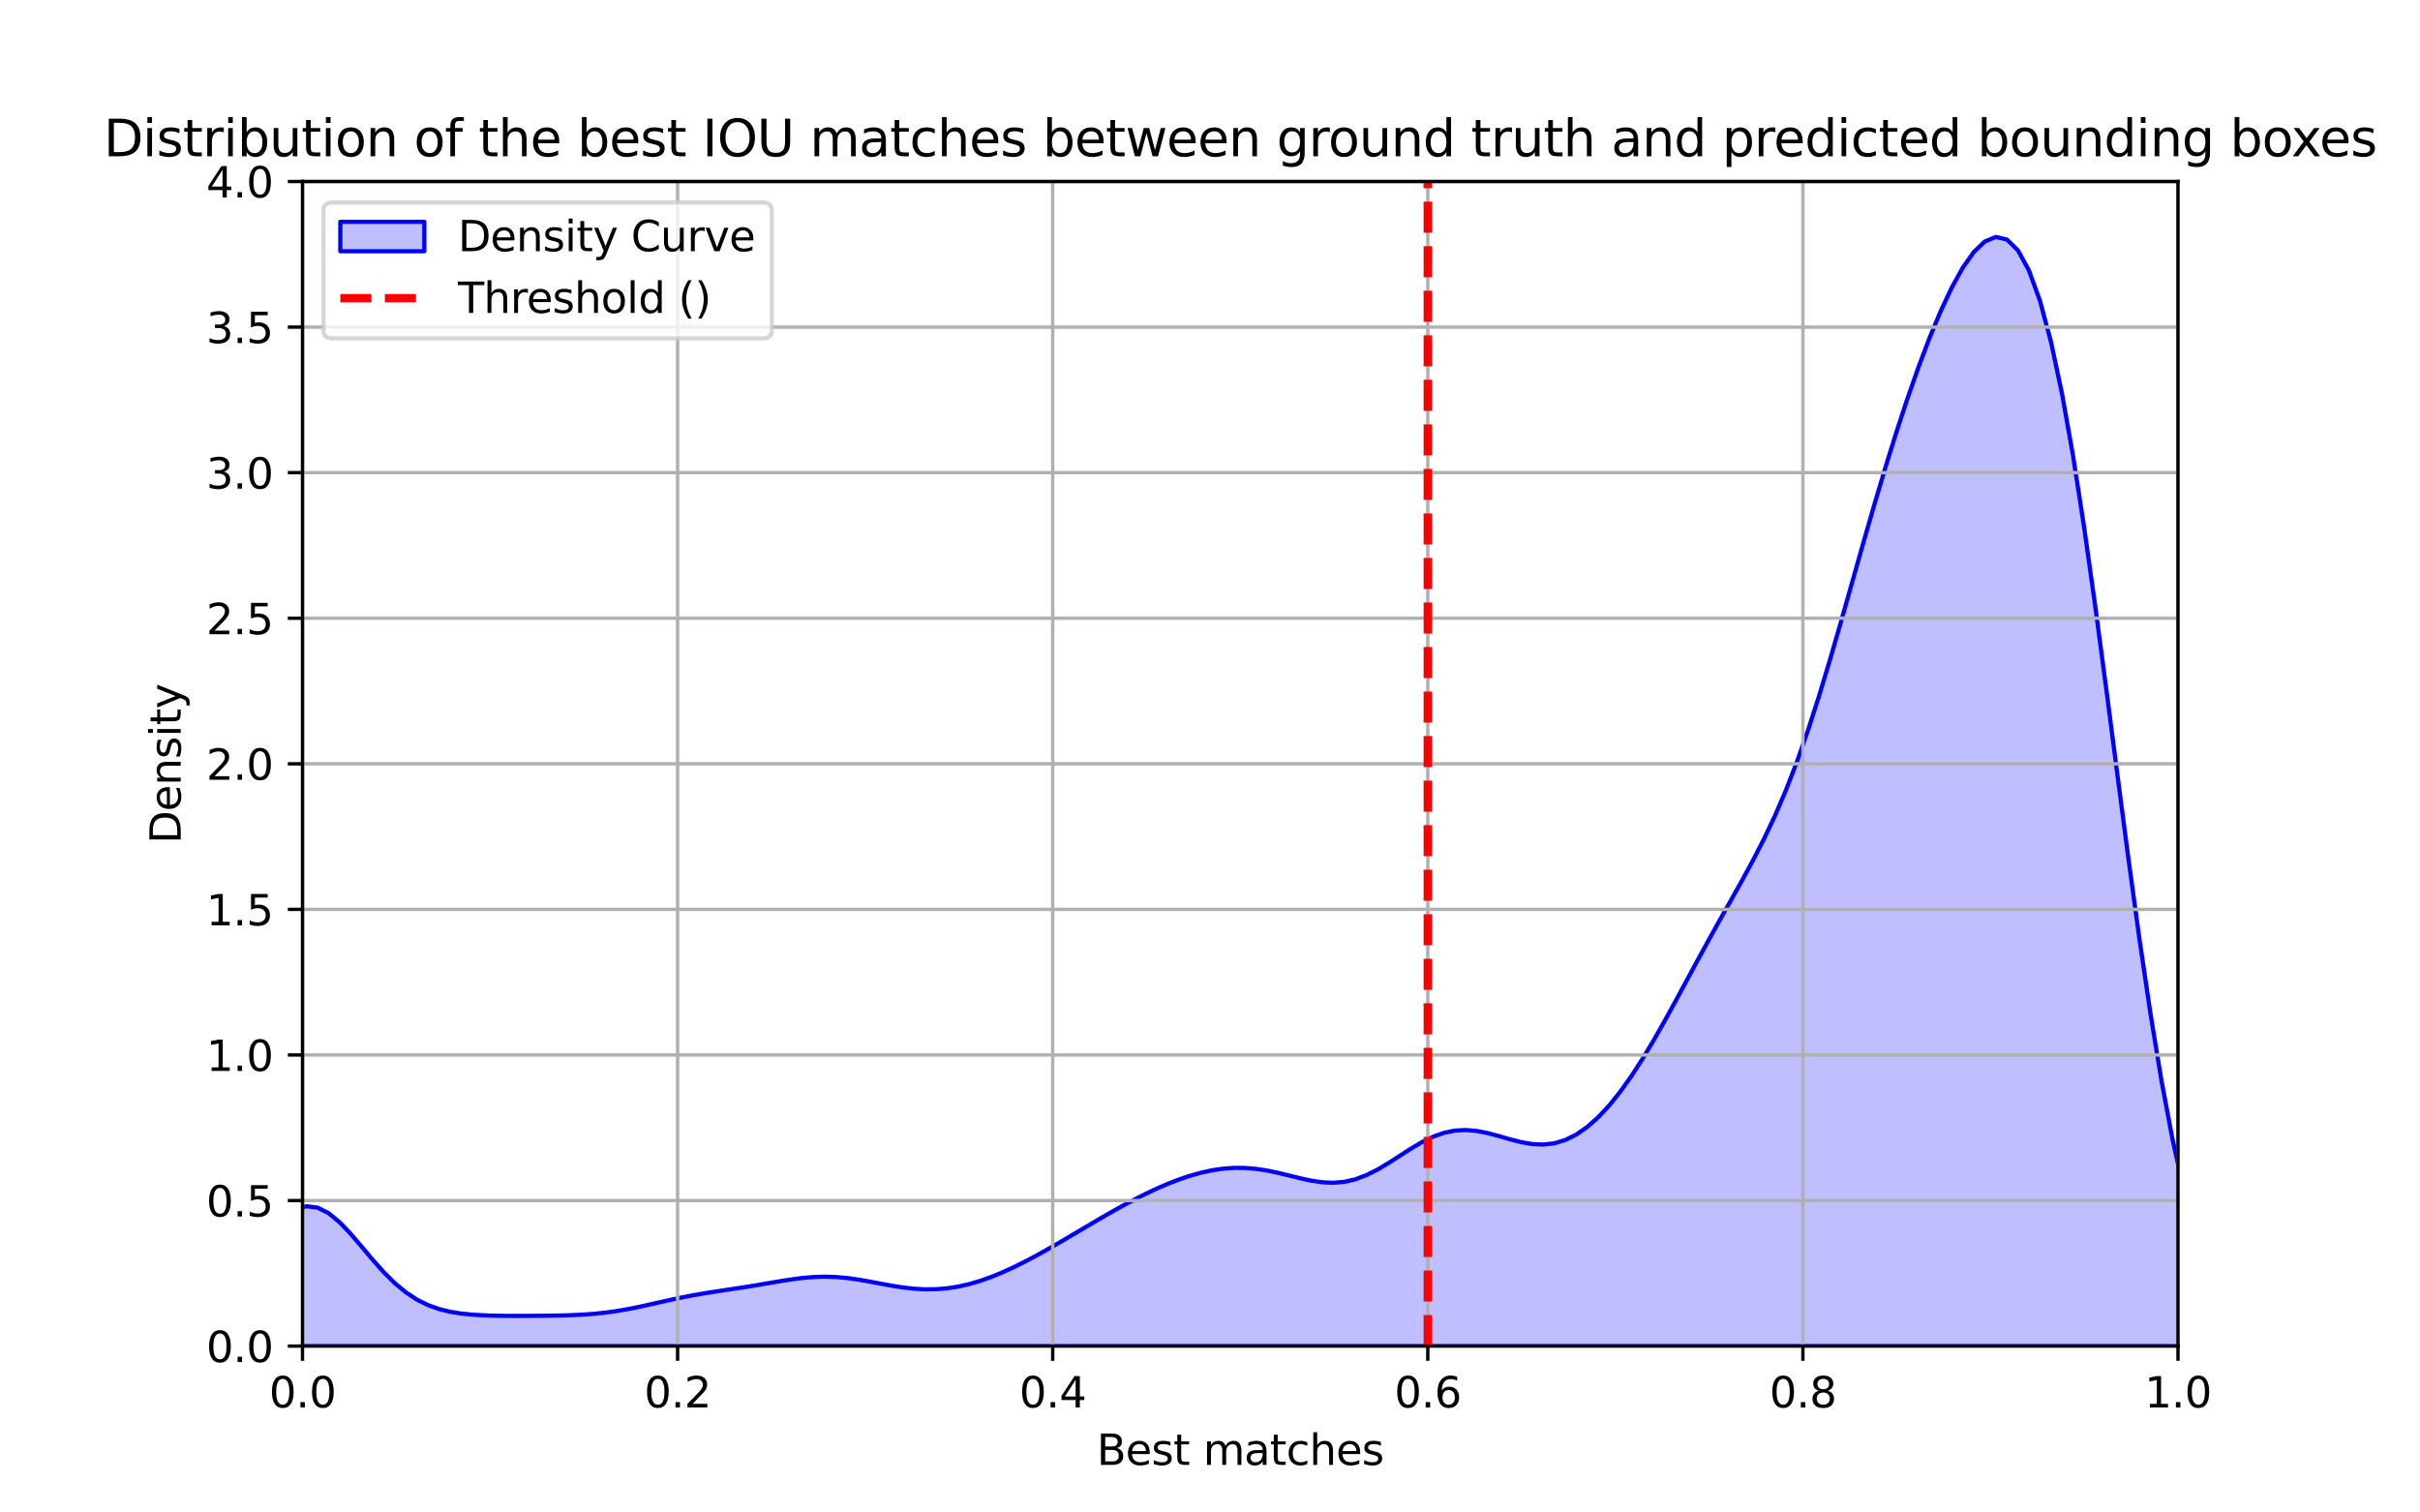 <?xml version="1.0" encoding="utf-8" standalone="no"?>
<!DOCTYPE svg PUBLIC "-//W3C//DTD SVG 1.1//EN"
  "http://www.w3.org/Graphics/SVG/1.1/DTD/svg11.dtd">
<svg xmlns:xlink="http://www.w3.org/1999/xlink" width="576pt" height="360pt" viewBox="0 0 576 360" xmlns="http://www.w3.org/2000/svg" version="1.1">
 <defs>
  <style type="text/css">*{stroke-linejoin: round; stroke-linecap: butt}</style>
 </defs>
 <g id="figure_1">
  <g id="patch_1">
   <path d="M 0 360 
L 576 360 
L 576 0 
L 0 0 
z
" style="fill: #ffffff"/>
  </g>
  <g id="axes_1">
   <g id="patch_2">
    <path d="M 72 320.4 
L 518.4 320.4 
L 518.4 43.2 
L 72 43.2 
z
" style="fill: #ffffff"/>
   </g>
   <g id="PolyCollection_1">
    <defs>
     <path id="m25c2973d11" d="M 30.925 -39.93 
L 30.925 -39.6 
L 33.553 -39.6 
L 36.18 -39.6 
L 38.808 -39.6 
L 41.436 -39.6 
L 44.064 -39.6 
L 46.692 -39.6 
L 49.32 -39.6 
L 51.948 -39.6 
L 54.576 -39.6 
L 57.204 -39.6 
L 59.832 -39.6 
L 62.46 -39.6 
L 65.087 -39.6 
L 67.715 -39.6 
L 70.343 -39.6 
L 72.971 -39.6 
L 75.599 -39.6 
L 78.227 -39.6 
L 80.855 -39.6 
L 83.483 -39.6 
L 86.111 -39.6 
L 88.739 -39.6 
L 91.367 -39.6 
L 93.994 -39.6 
L 96.622 -39.6 
L 99.25 -39.6 
L 101.878 -39.6 
L 104.506 -39.6 
L 107.134 -39.6 
L 109.762 -39.6 
L 112.39 -39.6 
L 115.018 -39.6 
L 117.646 -39.6 
L 120.274 -39.6 
L 122.901 -39.6 
L 125.529 -39.6 
L 128.157 -39.6 
L 130.785 -39.6 
L 133.413 -39.6 
L 136.041 -39.6 
L 138.669 -39.6 
L 141.297 -39.6 
L 143.925 -39.6 
L 146.553 -39.6 
L 149.18 -39.6 
L 151.808 -39.6 
L 154.436 -39.6 
L 157.064 -39.6 
L 159.692 -39.6 
L 162.32 -39.6 
L 164.948 -39.6 
L 167.576 -39.6 
L 170.204 -39.6 
L 172.832 -39.6 
L 175.46 -39.6 
L 178.087 -39.6 
L 180.715 -39.6 
L 183.343 -39.6 
L 185.971 -39.6 
L 188.599 -39.6 
L 191.227 -39.6 
L 193.855 -39.6 
L 196.483 -39.6 
L 199.111 -39.6 
L 201.739 -39.6 
L 204.367 -39.6 
L 206.994 -39.6 
L 209.622 -39.6 
L 212.25 -39.6 
L 214.878 -39.6 
L 217.506 -39.6 
L 220.134 -39.6 
L 222.762 -39.6 
L 225.39 -39.6 
L 228.018 -39.6 
L 230.646 -39.6 
L 233.273 -39.6 
L 235.901 -39.6 
L 238.529 -39.6 
L 241.157 -39.6 
L 243.785 -39.6 
L 246.413 -39.6 
L 249.041 -39.6 
L 251.669 -39.6 
L 254.297 -39.6 
L 256.925 -39.6 
L 259.553 -39.6 
L 262.18 -39.6 
L 264.808 -39.6 
L 267.436 -39.6 
L 270.064 -39.6 
L 272.692 -39.6 
L 275.32 -39.6 
L 277.948 -39.6 
L 280.576 -39.6 
L 283.204 -39.6 
L 285.832 -39.6 
L 288.46 -39.6 
L 291.087 -39.6 
L 293.715 -39.6 
L 296.343 -39.6 
L 298.971 -39.6 
L 301.599 -39.6 
L 304.227 -39.6 
L 306.855 -39.6 
L 309.483 -39.6 
L 312.111 -39.6 
L 314.739 -39.6 
L 317.366 -39.6 
L 319.994 -39.6 
L 322.622 -39.6 
L 325.25 -39.6 
L 327.878 -39.6 
L 330.506 -39.6 
L 333.134 -39.6 
L 335.762 -39.6 
L 338.39 -39.6 
L 341.018 -39.6 
L 343.646 -39.6 
L 346.273 -39.6 
L 348.901 -39.6 
L 351.529 -39.6 
L 354.157 -39.6 
L 356.785 -39.6 
L 359.413 -39.6 
L 362.041 -39.6 
L 364.669 -39.6 
L 367.297 -39.6 
L 369.925 -39.6 
L 372.553 -39.6 
L 375.18 -39.6 
L 377.808 -39.6 
L 380.436 -39.6 
L 383.064 -39.6 
L 385.692 -39.6 
L 388.32 -39.6 
L 390.948 -39.6 
L 393.576 -39.6 
L 396.204 -39.6 
L 398.832 -39.6 
L 401.46 -39.6 
L 404.087 -39.6 
L 406.715 -39.6 
L 409.343 -39.6 
L 411.971 -39.6 
L 414.599 -39.6 
L 417.227 -39.6 
L 419.855 -39.6 
L 422.483 -39.6 
L 425.111 -39.6 
L 427.739 -39.6 
L 430.366 -39.6 
L 432.994 -39.6 
L 435.622 -39.6 
L 438.25 -39.6 
L 440.878 -39.6 
L 443.506 -39.6 
L 446.134 -39.6 
L 448.762 -39.6 
L 451.39 -39.6 
L 454.018 -39.6 
L 456.646 -39.6 
L 459.273 -39.6 
L 461.901 -39.6 
L 464.529 -39.6 
L 467.157 -39.6 
L 469.785 -39.6 
L 472.413 -39.6 
L 475.041 -39.6 
L 477.669 -39.6 
L 480.297 -39.6 
L 482.925 -39.6 
L 485.553 -39.6 
L 488.18 -39.6 
L 490.808 -39.6 
L 493.436 -39.6 
L 496.064 -39.6 
L 498.692 -39.6 
L 501.32 -39.6 
L 503.948 -39.6 
L 506.576 -39.6 
L 509.204 -39.6 
L 511.832 -39.6 
L 514.459 -39.6 
L 517.087 -39.6 
L 519.715 -39.6 
L 522.343 -39.6 
L 524.971 -39.6 
L 527.599 -39.6 
L 530.227 -39.6 
L 532.855 -39.6 
L 535.483 -39.6 
L 538.111 -39.6 
L 540.739 -39.6 
L 543.366 -39.6 
L 545.994 -39.6 
L 548.622 -39.6 
L 551.25 -39.6 
L 553.878 -39.6 
L 553.878 -39.688 
L 553.878 -39.688 
L 551.25 -39.767 
L 548.622 -39.907 
L 545.994 -40.15 
L 543.366 -40.554 
L 540.739 -41.207 
L 538.111 -42.228 
L 535.483 -43.774 
L 532.855 -46.043 
L 530.227 -49.271 
L 527.599 -53.72 
L 524.971 -59.666 
L 522.343 -67.373 
L 519.715 -77.06 
L 517.087 -88.868 
L 514.459 -102.828 
L 511.832 -118.835 
L 509.204 -136.629 
L 506.576 -155.803 
L 503.948 -175.816 
L 501.32 -196.04 
L 498.692 -215.802 
L 496.064 -234.45 
L 493.436 -251.408 
L 490.808 -266.223 
L 488.18 -278.597 
L 485.553 -288.392 
L 482.925 -295.621 
L 480.297 -300.415 
L 477.669 -302.989 
L 475.041 -303.6 
L 472.413 -302.516 
L 469.785 -299.992 
L 467.157 -296.257 
L 464.529 -291.509 
L 461.901 -285.912 
L 459.273 -279.595 
L 456.646 -272.658 
L 454.018 -265.17 
L 451.39 -257.184 
L 448.762 -248.749 
L 446.134 -239.927 
L 443.506 -230.809 
L 440.878 -221.524 
L 438.25 -212.24 
L 435.622 -203.149 
L 432.994 -194.441 
L 430.366 -186.282 
L 427.739 -178.783 
L 425.111 -171.986 
L 422.483 -165.86 
L 419.855 -160.311 
L 417.227 -155.201 
L 414.599 -150.374 
L 411.971 -145.684 
L 409.343 -141.012 
L 406.715 -136.286 
L 404.087 -131.483 
L 401.46 -126.622 
L 398.832 -121.761 
L 396.204 -116.976 
L 393.576 -112.353 
L 390.948 -107.973 
L 388.32 -103.906 
L 385.692 -100.211 
L 383.064 -96.934 
L 380.436 -94.113 
L 377.808 -91.78 
L 375.18 -89.957 
L 372.553 -88.657 
L 369.925 -87.873 
L 367.297 -87.573 
L 364.669 -87.696 
L 362.041 -88.152 
L 359.413 -88.825 
L 356.785 -89.582 
L 354.157 -90.286 
L 351.529 -90.806 
L 348.901 -91.035 
L 346.273 -90.896 
L 343.646 -90.351 
L 341.018 -89.408 
L 338.39 -88.118 
L 335.762 -86.568 
L 333.134 -84.879 
L 330.506 -83.184 
L 327.878 -81.618 
L 325.25 -80.298 
L 322.622 -79.31 
L 319.994 -78.702 
L 317.366 -78.476 
L 314.739 -78.592 
L 312.111 -78.979 
L 309.483 -79.547 
L 306.855 -80.196 
L 304.227 -80.835 
L 301.599 -81.385 
L 298.971 -81.788 
L 296.343 -82.007 
L 293.715 -82.024 
L 291.087 -81.834 
L 288.46 -81.446 
L 285.832 -80.873 
L 283.204 -80.133 
L 280.576 -79.244 
L 277.948 -78.223 
L 275.32 -77.085 
L 272.692 -75.846 
L 270.064 -74.52 
L 267.436 -73.12 
L 264.808 -71.659 
L 262.18 -70.151 
L 259.553 -68.612 
L 256.925 -67.057 
L 254.297 -65.504 
L 251.669 -63.967 
L 249.041 -62.464 
L 246.413 -61.01 
L 243.785 -59.623 
L 241.157 -58.322 
L 238.529 -57.123 
L 235.901 -56.049 
L 233.273 -55.119 
L 230.646 -54.35 
L 228.018 -53.759 
L 225.39 -53.355 
L 222.762 -53.143 
L 220.134 -53.117 
L 217.506 -53.265 
L 214.878 -53.562 
L 212.25 -53.974 
L 209.622 -54.455 
L 206.994 -54.954 
L 204.367 -55.417 
L 201.739 -55.791 
L 199.111 -56.035 
L 196.483 -56.126 
L 193.855 -56.057 
L 191.227 -55.841 
L 188.599 -55.51 
L 185.971 -55.101 
L 183.343 -54.655 
L 180.715 -54.205 
L 178.087 -53.772 
L 175.46 -53.362 
L 172.832 -52.968 
L 170.204 -52.573 
L 167.576 -52.155 
L 164.948 -51.697 
L 162.32 -51.189 
L 159.692 -50.635 
L 157.064 -50.048 
L 154.436 -49.453 
L 151.808 -48.879 
L 149.18 -48.357 
L 146.553 -47.909 
L 143.925 -47.549 
L 141.297 -47.279 
L 138.669 -47.09 
L 136.041 -46.966 
L 133.413 -46.89 
L 130.785 -46.844 
L 128.157 -46.816 
L 125.529 -46.799 
L 122.901 -46.793 
L 120.274 -46.804 
L 117.646 -46.843 
L 115.018 -46.928 
L 112.39 -47.085 
L 109.762 -47.35 
L 107.134 -47.773 
L 104.506 -48.417 
L 101.878 -49.354 
L 99.25 -50.656 
L 96.622 -52.383 
L 93.994 -54.56 
L 91.367 -57.165 
L 88.739 -60.107 
L 86.111 -63.228 
L 83.483 -66.302 
L 80.855 -69.062 
L 78.227 -71.231 
L 75.599 -72.563 
L 72.971 -72.885 
L 70.343 -72.125 
L 67.715 -70.33 
L 65.087 -67.652 
L 62.46 -64.329 
L 59.832 -60.645 
L 57.204 -56.883 
L 54.576 -53.296 
L 51.948 -50.069 
L 49.32 -47.319 
L 46.692 -45.089 
L 44.064 -43.364 
L 41.436 -42.089 
L 38.808 -41.187 
L 36.18 -40.575 
L 33.553 -40.178 
L 30.925 -39.93 
z
" style="stroke: #0000ff"/>
    </defs>
    <g clip-path="url(#pf0f15dccf5)">
     <use xlink:href="#m25c2973d11" x="0" y="360" style="fill: #0000ff; fill-opacity: 0.25; stroke: #0000ff"/>
    </g>
   </g>
   <g id="matplotlib.axis_1">
    <g id="xtick_1">
     <g id="line2d_1">
      <path d="M 72 320.4 
L 72 43.2 
" clip-path="url(#pf0f15dccf5)" style="fill: none; stroke: #b0b0b0; stroke-width: 0.8; stroke-linecap: square"/>
     </g>
     <g id="line2d_2">
      <defs>
       <path id="m46afe58404" d="M 0 0 
L 0 3.5 
" style="stroke: #000000; stroke-width: 0.8"/>
      </defs>
      <g>
       <use xlink:href="#m46afe58404" x="72" y="320.4" style="stroke: #000000; stroke-width: 0.8"/>
      </g>
     </g>
     <g id="text_1">
      <!-- 0.0 -->
      <g transform="translate(64.048 334.998) scale(0.1 -0.1)">
       <defs>
        <path id="DejaVuSans-30" d="M 2034 4250 
Q 1547 4250 1301 3770 
Q 1056 3291 1056 2328 
Q 1056 1369 1301 889 
Q 1547 409 2034 409 
Q 2525 409 2770 889 
Q 3016 1369 3016 2328 
Q 3016 3291 2770 3770 
Q 2525 4250 2034 4250 
z
M 2034 4750 
Q 2819 4750 3233 4129 
Q 3647 3509 3647 2328 
Q 3647 1150 3233 529 
Q 2819 -91 2034 -91 
Q 1250 -91 836 529 
Q 422 1150 422 2328 
Q 422 3509 836 4129 
Q 1250 4750 2034 4750 
z
" transform="scale(0.016)"/>
        <path id="DejaVuSans-2e" d="M 684 794 
L 1344 794 
L 1344 0 
L 684 0 
L 684 794 
z
" transform="scale(0.016)"/>
       </defs>
       <use xlink:href="#DejaVuSans-30"/>
       <use xlink:href="#DejaVuSans-2e" x="63.623"/>
       <use xlink:href="#DejaVuSans-30" x="95.41"/>
      </g>
     </g>
    </g>
    <g id="xtick_2">
     <g id="line2d_3">
      <path d="M 161.28 320.4 
L 161.28 43.2 
" clip-path="url(#pf0f15dccf5)" style="fill: none; stroke: #b0b0b0; stroke-width: 0.8; stroke-linecap: square"/>
     </g>
     <g id="line2d_4">
      <g>
       <use xlink:href="#m46afe58404" x="161.28" y="320.4" style="stroke: #000000; stroke-width: 0.8"/>
      </g>
     </g>
     <g id="text_2">
      <!-- 0.2 -->
      <g transform="translate(153.328 334.998) scale(0.1 -0.1)">
       <defs>
        <path id="DejaVuSans-32" d="M 1228 531 
L 3431 531 
L 3431 0 
L 469 0 
L 469 531 
Q 828 903 1448 1529 
Q 2069 2156 2228 2338 
Q 2531 2678 2651 2914 
Q 2772 3150 2772 3378 
Q 2772 3750 2511 3984 
Q 2250 4219 1831 4219 
Q 1534 4219 1204 4116 
Q 875 4013 500 3803 
L 500 4441 
Q 881 4594 1212 4672 
Q 1544 4750 1819 4750 
Q 2544 4750 2975 4387 
Q 3406 4025 3406 3419 
Q 3406 3131 3298 2873 
Q 3191 2616 2906 2266 
Q 2828 2175 2409 1742 
Q 1991 1309 1228 531 
z
" transform="scale(0.016)"/>
       </defs>
       <use xlink:href="#DejaVuSans-30"/>
       <use xlink:href="#DejaVuSans-2e" x="63.623"/>
       <use xlink:href="#DejaVuSans-32" x="95.41"/>
      </g>
     </g>
    </g>
    <g id="xtick_3">
     <g id="line2d_5">
      <path d="M 250.56 320.4 
L 250.56 43.2 
" clip-path="url(#pf0f15dccf5)" style="fill: none; stroke: #b0b0b0; stroke-width: 0.8; stroke-linecap: square"/>
     </g>
     <g id="line2d_6">
      <g>
       <use xlink:href="#m46afe58404" x="250.56" y="320.4" style="stroke: #000000; stroke-width: 0.8"/>
      </g>
     </g>
     <g id="text_3">
      <!-- 0.4 -->
      <g transform="translate(242.608 334.998) scale(0.1 -0.1)">
       <defs>
        <path id="DejaVuSans-34" d="M 2419 4116 
L 825 1625 
L 2419 1625 
L 2419 4116 
z
M 2253 4666 
L 3047 4666 
L 3047 1625 
L 3713 1625 
L 3713 1100 
L 3047 1100 
L 3047 0 
L 2419 0 
L 2419 1100 
L 313 1100 
L 313 1709 
L 2253 4666 
z
" transform="scale(0.016)"/>
       </defs>
       <use xlink:href="#DejaVuSans-30"/>
       <use xlink:href="#DejaVuSans-2e" x="63.623"/>
       <use xlink:href="#DejaVuSans-34" x="95.41"/>
      </g>
     </g>
    </g>
    <g id="xtick_4">
     <g id="line2d_7">
      <path d="M 339.84 320.4 
L 339.84 43.2 
" clip-path="url(#pf0f15dccf5)" style="fill: none; stroke: #b0b0b0; stroke-width: 0.8; stroke-linecap: square"/>
     </g>
     <g id="line2d_8">
      <g>
       <use xlink:href="#m46afe58404" x="339.84" y="320.4" style="stroke: #000000; stroke-width: 0.8"/>
      </g>
     </g>
     <g id="text_4">
      <!-- 0.6 -->
      <g transform="translate(331.888 334.998) scale(0.1 -0.1)">
       <defs>
        <path id="DejaVuSans-36" d="M 2113 2584 
Q 1688 2584 1439 2293 
Q 1191 2003 1191 1497 
Q 1191 994 1439 701 
Q 1688 409 2113 409 
Q 2538 409 2786 701 
Q 3034 994 3034 1497 
Q 3034 2003 2786 2293 
Q 2538 2584 2113 2584 
z
M 3366 4563 
L 3366 3988 
Q 3128 4100 2886 4159 
Q 2644 4219 2406 4219 
Q 1781 4219 1451 3797 
Q 1122 3375 1075 2522 
Q 1259 2794 1537 2939 
Q 1816 3084 2150 3084 
Q 2853 3084 3261 2657 
Q 3669 2231 3669 1497 
Q 3669 778 3244 343 
Q 2819 -91 2113 -91 
Q 1303 -91 875 529 
Q 447 1150 447 2328 
Q 447 3434 972 4092 
Q 1497 4750 2381 4750 
Q 2619 4750 2861 4703 
Q 3103 4656 3366 4563 
z
" transform="scale(0.016)"/>
       </defs>
       <use xlink:href="#DejaVuSans-30"/>
       <use xlink:href="#DejaVuSans-2e" x="63.623"/>
       <use xlink:href="#DejaVuSans-36" x="95.41"/>
      </g>
     </g>
    </g>
    <g id="xtick_5">
     <g id="line2d_9">
      <path d="M 429.12 320.4 
L 429.12 43.2 
" clip-path="url(#pf0f15dccf5)" style="fill: none; stroke: #b0b0b0; stroke-width: 0.8; stroke-linecap: square"/>
     </g>
     <g id="line2d_10">
      <g>
       <use xlink:href="#m46afe58404" x="429.12" y="320.4" style="stroke: #000000; stroke-width: 0.8"/>
      </g>
     </g>
     <g id="text_5">
      <!-- 0.8 -->
      <g transform="translate(421.168 334.998) scale(0.1 -0.1)">
       <defs>
        <path id="DejaVuSans-38" d="M 2034 2216 
Q 1584 2216 1326 1975 
Q 1069 1734 1069 1313 
Q 1069 891 1326 650 
Q 1584 409 2034 409 
Q 2484 409 2743 651 
Q 3003 894 3003 1313 
Q 3003 1734 2745 1975 
Q 2488 2216 2034 2216 
z
M 1403 2484 
Q 997 2584 770 2862 
Q 544 3141 544 3541 
Q 544 4100 942 4425 
Q 1341 4750 2034 4750 
Q 2731 4750 3128 4425 
Q 3525 4100 3525 3541 
Q 3525 3141 3298 2862 
Q 3072 2584 2669 2484 
Q 3125 2378 3379 2068 
Q 3634 1759 3634 1313 
Q 3634 634 3220 271 
Q 2806 -91 2034 -91 
Q 1263 -91 848 271 
Q 434 634 434 1313 
Q 434 1759 690 2068 
Q 947 2378 1403 2484 
z
M 1172 3481 
Q 1172 3119 1398 2916 
Q 1625 2713 2034 2713 
Q 2441 2713 2670 2916 
Q 2900 3119 2900 3481 
Q 2900 3844 2670 4047 
Q 2441 4250 2034 4250 
Q 1625 4250 1398 4047 
Q 1172 3844 1172 3481 
z
" transform="scale(0.016)"/>
       </defs>
       <use xlink:href="#DejaVuSans-30"/>
       <use xlink:href="#DejaVuSans-2e" x="63.623"/>
       <use xlink:href="#DejaVuSans-38" x="95.41"/>
      </g>
     </g>
    </g>
    <g id="xtick_6">
     <g id="line2d_11">
      <path d="M 518.4 320.4 
L 518.4 43.2 
" clip-path="url(#pf0f15dccf5)" style="fill: none; stroke: #b0b0b0; stroke-width: 0.8; stroke-linecap: square"/>
     </g>
     <g id="line2d_12">
      <g>
       <use xlink:href="#m46afe58404" x="518.4" y="320.4" style="stroke: #000000; stroke-width: 0.8"/>
      </g>
     </g>
     <g id="text_6">
      <!-- 1.0 -->
      <g transform="translate(510.448 334.998) scale(0.1 -0.1)">
       <defs>
        <path id="DejaVuSans-31" d="M 794 531 
L 1825 531 
L 1825 4091 
L 703 3866 
L 703 4441 
L 1819 4666 
L 2450 4666 
L 2450 531 
L 3481 531 
L 3481 0 
L 794 0 
L 794 531 
z
" transform="scale(0.016)"/>
       </defs>
       <use xlink:href="#DejaVuSans-31"/>
       <use xlink:href="#DejaVuSans-2e" x="63.623"/>
       <use xlink:href="#DejaVuSans-30" x="95.41"/>
      </g>
     </g>
    </g>
    <g id="text_7">
     <!-- Best matches -->
     <g transform="translate(261.045 348.677) scale(0.1 -0.1)">
      <defs>
       <path id="DejaVuSans-42" d="M 1259 2228 
L 1259 519 
L 2272 519 
Q 2781 519 3026 730 
Q 3272 941 3272 1375 
Q 3272 1813 3026 2020 
Q 2781 2228 2272 2228 
L 1259 2228 
z
M 1259 4147 
L 1259 2741 
L 2194 2741 
Q 2656 2741 2882 2914 
Q 3109 3088 3109 3444 
Q 3109 3797 2882 3972 
Q 2656 4147 2194 4147 
L 1259 4147 
z
M 628 4666 
L 2241 4666 
Q 2963 4666 3353 4366 
Q 3744 4066 3744 3513 
Q 3744 3084 3544 2831 
Q 3344 2578 2956 2516 
Q 3422 2416 3680 2098 
Q 3938 1781 3938 1306 
Q 3938 681 3513 340 
Q 3088 0 2303 0 
L 628 0 
L 628 4666 
z
" transform="scale(0.016)"/>
       <path id="DejaVuSans-65" d="M 3597 1894 
L 3597 1613 
L 953 1613 
Q 991 1019 1311 708 
Q 1631 397 2203 397 
Q 2534 397 2845 478 
Q 3156 559 3463 722 
L 3463 178 
Q 3153 47 2828 -22 
Q 2503 -91 2169 -91 
Q 1331 -91 842 396 
Q 353 884 353 1716 
Q 353 2575 817 3079 
Q 1281 3584 2069 3584 
Q 2775 3584 3186 3129 
Q 3597 2675 3597 1894 
z
M 3022 2063 
Q 3016 2534 2758 2815 
Q 2500 3097 2075 3097 
Q 1594 3097 1305 2825 
Q 1016 2553 972 2059 
L 3022 2063 
z
" transform="scale(0.016)"/>
       <path id="DejaVuSans-73" d="M 2834 3397 
L 2834 2853 
Q 2591 2978 2328 3040 
Q 2066 3103 1784 3103 
Q 1356 3103 1142 2972 
Q 928 2841 928 2578 
Q 928 2378 1081 2264 
Q 1234 2150 1697 2047 
L 1894 2003 
Q 2506 1872 2764 1633 
Q 3022 1394 3022 966 
Q 3022 478 2636 193 
Q 2250 -91 1575 -91 
Q 1294 -91 989 -36 
Q 684 19 347 128 
L 347 722 
Q 666 556 975 473 
Q 1284 391 1588 391 
Q 1994 391 2212 530 
Q 2431 669 2431 922 
Q 2431 1156 2273 1281 
Q 2116 1406 1581 1522 
L 1381 1569 
Q 847 1681 609 1914 
Q 372 2147 372 2553 
Q 372 3047 722 3315 
Q 1072 3584 1716 3584 
Q 2034 3584 2315 3537 
Q 2597 3491 2834 3397 
z
" transform="scale(0.016)"/>
       <path id="DejaVuSans-74" d="M 1172 4494 
L 1172 3500 
L 2356 3500 
L 2356 3053 
L 1172 3053 
L 1172 1153 
Q 1172 725 1289 603 
Q 1406 481 1766 481 
L 2356 481 
L 2356 0 
L 1766 0 
Q 1100 0 847 248 
Q 594 497 594 1153 
L 594 3053 
L 172 3053 
L 172 3500 
L 594 3500 
L 594 4494 
L 1172 4494 
z
" transform="scale(0.016)"/>
       <path id="DejaVuSans-20" transform="scale(0.016)"/>
       <path id="DejaVuSans-6d" d="M 3328 2828 
Q 3544 3216 3844 3400 
Q 4144 3584 4550 3584 
Q 5097 3584 5394 3201 
Q 5691 2819 5691 2113 
L 5691 0 
L 5113 0 
L 5113 2094 
Q 5113 2597 4934 2840 
Q 4756 3084 4391 3084 
Q 3944 3084 3684 2787 
Q 3425 2491 3425 1978 
L 3425 0 
L 2847 0 
L 2847 2094 
Q 2847 2600 2669 2842 
Q 2491 3084 2119 3084 
Q 1678 3084 1418 2786 
Q 1159 2488 1159 1978 
L 1159 0 
L 581 0 
L 581 3500 
L 1159 3500 
L 1159 2956 
Q 1356 3278 1631 3431 
Q 1906 3584 2284 3584 
Q 2666 3584 2933 3390 
Q 3200 3197 3328 2828 
z
" transform="scale(0.016)"/>
       <path id="DejaVuSans-61" d="M 2194 1759 
Q 1497 1759 1228 1600 
Q 959 1441 959 1056 
Q 959 750 1161 570 
Q 1363 391 1709 391 
Q 2188 391 2477 730 
Q 2766 1069 2766 1631 
L 2766 1759 
L 2194 1759 
z
M 3341 1997 
L 3341 0 
L 2766 0 
L 2766 531 
Q 2569 213 2275 61 
Q 1981 -91 1556 -91 
Q 1019 -91 701 211 
Q 384 513 384 1019 
Q 384 1609 779 1909 
Q 1175 2209 1959 2209 
L 2766 2209 
L 2766 2266 
Q 2766 2663 2505 2880 
Q 2244 3097 1772 3097 
Q 1472 3097 1187 3025 
Q 903 2953 641 2809 
L 641 3341 
Q 956 3463 1253 3523 
Q 1550 3584 1831 3584 
Q 2591 3584 2966 3190 
Q 3341 2797 3341 1997 
z
" transform="scale(0.016)"/>
       <path id="DejaVuSans-63" d="M 3122 3366 
L 3122 2828 
Q 2878 2963 2633 3030 
Q 2388 3097 2138 3097 
Q 1578 3097 1268 2742 
Q 959 2388 959 1747 
Q 959 1106 1268 751 
Q 1578 397 2138 397 
Q 2388 397 2633 464 
Q 2878 531 3122 666 
L 3122 134 
Q 2881 22 2623 -34 
Q 2366 -91 2075 -91 
Q 1284 -91 818 406 
Q 353 903 353 1747 
Q 353 2603 823 3093 
Q 1294 3584 2113 3584 
Q 2378 3584 2631 3529 
Q 2884 3475 3122 3366 
z
" transform="scale(0.016)"/>
       <path id="DejaVuSans-68" d="M 3513 2113 
L 3513 0 
L 2938 0 
L 2938 2094 
Q 2938 2591 2744 2837 
Q 2550 3084 2163 3084 
Q 1697 3084 1428 2787 
Q 1159 2491 1159 1978 
L 1159 0 
L 581 0 
L 581 4863 
L 1159 4863 
L 1159 2956 
Q 1366 3272 1645 3428 
Q 1925 3584 2291 3584 
Q 2894 3584 3203 3211 
Q 3513 2838 3513 2113 
z
" transform="scale(0.016)"/>
      </defs>
      <use xlink:href="#DejaVuSans-42"/>
      <use xlink:href="#DejaVuSans-65" x="68.604"/>
      <use xlink:href="#DejaVuSans-73" x="130.127"/>
      <use xlink:href="#DejaVuSans-74" x="182.227"/>
      <use xlink:href="#DejaVuSans-20" x="221.436"/>
      <use xlink:href="#DejaVuSans-6d" x="253.223"/>
      <use xlink:href="#DejaVuSans-61" x="350.635"/>
      <use xlink:href="#DejaVuSans-74" x="411.914"/>
      <use xlink:href="#DejaVuSans-63" x="451.123"/>
      <use xlink:href="#DejaVuSans-68" x="506.104"/>
      <use xlink:href="#DejaVuSans-65" x="569.482"/>
      <use xlink:href="#DejaVuSans-73" x="631.006"/>
     </g>
    </g>
   </g>
   <g id="matplotlib.axis_2">
    <g id="ytick_1">
     <g id="line2d_13">
      <path d="M 72 320.4 
L 518.4 320.4 
" clip-path="url(#pf0f15dccf5)" style="fill: none; stroke: #b0b0b0; stroke-width: 0.8; stroke-linecap: square"/>
     </g>
     <g id="line2d_14">
      <defs>
       <path id="md2f0648c24" d="M 0 0 
L -3.5 0 
" style="stroke: #000000; stroke-width: 0.8"/>
      </defs>
      <g>
       <use xlink:href="#md2f0648c24" x="72" y="320.4" style="stroke: #000000; stroke-width: 0.8"/>
      </g>
     </g>
     <g id="text_8">
      <!-- 0.0 -->
      <g transform="translate(49.097 324.199) scale(0.1 -0.1)">
       <use xlink:href="#DejaVuSans-30"/>
       <use xlink:href="#DejaVuSans-2e" x="63.623"/>
       <use xlink:href="#DejaVuSans-30" x="95.41"/>
      </g>
     </g>
    </g>
    <g id="ytick_2">
     <g id="line2d_15">
      <path d="M 72 285.751 
L 518.4 285.751 
" clip-path="url(#pf0f15dccf5)" style="fill: none; stroke: #b0b0b0; stroke-width: 0.8; stroke-linecap: square"/>
     </g>
     <g id="line2d_16">
      <g>
       <use xlink:href="#md2f0648c24" x="72" y="285.751" style="stroke: #000000; stroke-width: 0.8"/>
      </g>
     </g>
     <g id="text_9">
      <!-- 0.5 -->
      <g transform="translate(49.097 289.55) scale(0.1 -0.1)">
       <defs>
        <path id="DejaVuSans-35" d="M 691 4666 
L 3169 4666 
L 3169 4134 
L 1269 4134 
L 1269 2991 
Q 1406 3038 1543 3061 
Q 1681 3084 1819 3084 
Q 2600 3084 3056 2656 
Q 3513 2228 3513 1497 
Q 3513 744 3044 326 
Q 2575 -91 1722 -91 
Q 1428 -91 1123 -41 
Q 819 9 494 109 
L 494 744 
Q 775 591 1075 516 
Q 1375 441 1709 441 
Q 2250 441 2565 725 
Q 2881 1009 2881 1497 
Q 2881 1984 2565 2268 
Q 2250 2553 1709 2553 
Q 1456 2553 1204 2497 
Q 953 2441 691 2322 
L 691 4666 
z
" transform="scale(0.016)"/>
       </defs>
       <use xlink:href="#DejaVuSans-30"/>
       <use xlink:href="#DejaVuSans-2e" x="63.623"/>
       <use xlink:href="#DejaVuSans-35" x="95.41"/>
      </g>
     </g>
    </g>
    <g id="ytick_3">
     <g id="line2d_17">
      <path d="M 72 251.101 
L 518.4 251.101 
" clip-path="url(#pf0f15dccf5)" style="fill: none; stroke: #b0b0b0; stroke-width: 0.8; stroke-linecap: square"/>
     </g>
     <g id="line2d_18">
      <g>
       <use xlink:href="#md2f0648c24" x="72" y="251.101" style="stroke: #000000; stroke-width: 0.8"/>
      </g>
     </g>
     <g id="text_10">
      <!-- 1.0 -->
      <g transform="translate(49.097 254.9) scale(0.1 -0.1)">
       <use xlink:href="#DejaVuSans-31"/>
       <use xlink:href="#DejaVuSans-2e" x="63.623"/>
       <use xlink:href="#DejaVuSans-30" x="95.41"/>
      </g>
     </g>
    </g>
    <g id="ytick_4">
     <g id="line2d_19">
      <path d="M 72 216.452 
L 518.4 216.452 
" clip-path="url(#pf0f15dccf5)" style="fill: none; stroke: #b0b0b0; stroke-width: 0.8; stroke-linecap: square"/>
     </g>
     <g id="line2d_20">
      <g>
       <use xlink:href="#md2f0648c24" x="72" y="216.452" style="stroke: #000000; stroke-width: 0.8"/>
      </g>
     </g>
     <g id="text_11">
      <!-- 1.5 -->
      <g transform="translate(49.097 220.251) scale(0.1 -0.1)">
       <use xlink:href="#DejaVuSans-31"/>
       <use xlink:href="#DejaVuSans-2e" x="63.623"/>
       <use xlink:href="#DejaVuSans-35" x="95.41"/>
      </g>
     </g>
    </g>
    <g id="ytick_5">
     <g id="line2d_21">
      <path d="M 72 181.802 
L 518.4 181.802 
" clip-path="url(#pf0f15dccf5)" style="fill: none; stroke: #b0b0b0; stroke-width: 0.8; stroke-linecap: square"/>
     </g>
     <g id="line2d_22">
      <g>
       <use xlink:href="#md2f0648c24" x="72" y="181.802" style="stroke: #000000; stroke-width: 0.8"/>
      </g>
     </g>
     <g id="text_12">
      <!-- 2.0 -->
      <g transform="translate(49.097 185.601) scale(0.1 -0.1)">
       <use xlink:href="#DejaVuSans-32"/>
       <use xlink:href="#DejaVuSans-2e" x="63.623"/>
       <use xlink:href="#DejaVuSans-30" x="95.41"/>
      </g>
     </g>
    </g>
    <g id="ytick_6">
     <g id="line2d_23">
      <path d="M 72 147.153 
L 518.4 147.153 
" clip-path="url(#pf0f15dccf5)" style="fill: none; stroke: #b0b0b0; stroke-width: 0.8; stroke-linecap: square"/>
     </g>
     <g id="line2d_24">
      <g>
       <use xlink:href="#md2f0648c24" x="72" y="147.153" style="stroke: #000000; stroke-width: 0.8"/>
      </g>
     </g>
     <g id="text_13">
      <!-- 2.5 -->
      <g transform="translate(49.097 150.952) scale(0.1 -0.1)">
       <use xlink:href="#DejaVuSans-32"/>
       <use xlink:href="#DejaVuSans-2e" x="63.623"/>
       <use xlink:href="#DejaVuSans-35" x="95.41"/>
      </g>
     </g>
    </g>
    <g id="ytick_7">
     <g id="line2d_25">
      <path d="M 72 112.503 
L 518.4 112.503 
" clip-path="url(#pf0f15dccf5)" style="fill: none; stroke: #b0b0b0; stroke-width: 0.8; stroke-linecap: square"/>
     </g>
     <g id="line2d_26">
      <g>
       <use xlink:href="#md2f0648c24" x="72" y="112.503" style="stroke: #000000; stroke-width: 0.8"/>
      </g>
     </g>
     <g id="text_14">
      <!-- 3.0 -->
      <g transform="translate(49.097 116.302) scale(0.1 -0.1)">
       <defs>
        <path id="DejaVuSans-33" d="M 2597 2516 
Q 3050 2419 3304 2112 
Q 3559 1806 3559 1356 
Q 3559 666 3084 287 
Q 2609 -91 1734 -91 
Q 1441 -91 1130 -33 
Q 819 25 488 141 
L 488 750 
Q 750 597 1062 519 
Q 1375 441 1716 441 
Q 2309 441 2620 675 
Q 2931 909 2931 1356 
Q 2931 1769 2642 2001 
Q 2353 2234 1838 2234 
L 1294 2234 
L 1294 2753 
L 1863 2753 
Q 2328 2753 2575 2939 
Q 2822 3125 2822 3475 
Q 2822 3834 2567 4026 
Q 2313 4219 1838 4219 
Q 1578 4219 1281 4162 
Q 984 4106 628 3988 
L 628 4550 
Q 988 4650 1302 4700 
Q 1616 4750 1894 4750 
Q 2613 4750 3031 4423 
Q 3450 4097 3450 3541 
Q 3450 3153 3228 2886 
Q 3006 2619 2597 2516 
z
" transform="scale(0.016)"/>
       </defs>
       <use xlink:href="#DejaVuSans-33"/>
       <use xlink:href="#DejaVuSans-2e" x="63.623"/>
       <use xlink:href="#DejaVuSans-30" x="95.41"/>
      </g>
     </g>
    </g>
    <g id="ytick_8">
     <g id="line2d_27">
      <path d="M 72 77.854 
L 518.4 77.854 
" clip-path="url(#pf0f15dccf5)" style="fill: none; stroke: #b0b0b0; stroke-width: 0.8; stroke-linecap: square"/>
     </g>
     <g id="line2d_28">
      <g>
       <use xlink:href="#md2f0648c24" x="72" y="77.854" style="stroke: #000000; stroke-width: 0.8"/>
      </g>
     </g>
     <g id="text_15">
      <!-- 3.5 -->
      <g transform="translate(49.097 81.653) scale(0.1 -0.1)">
       <use xlink:href="#DejaVuSans-33"/>
       <use xlink:href="#DejaVuSans-2e" x="63.623"/>
       <use xlink:href="#DejaVuSans-35" x="95.41"/>
      </g>
     </g>
    </g>
    <g id="ytick_9">
     <g id="line2d_29">
      <path d="M 72 43.204 
L 518.4 43.204 
" clip-path="url(#pf0f15dccf5)" style="fill: none; stroke: #b0b0b0; stroke-width: 0.8; stroke-linecap: square"/>
     </g>
     <g id="line2d_30">
      <g>
       <use xlink:href="#md2f0648c24" x="72" y="43.204" style="stroke: #000000; stroke-width: 0.8"/>
      </g>
     </g>
     <g id="text_16">
      <!-- 4.0 -->
      <g transform="translate(49.097 47.004) scale(0.1 -0.1)">
       <use xlink:href="#DejaVuSans-34"/>
       <use xlink:href="#DejaVuSans-2e" x="63.623"/>
       <use xlink:href="#DejaVuSans-30" x="95.41"/>
      </g>
     </g>
    </g>
    <g id="text_17">
     <!-- Density -->
     <g transform="translate(43.017 200.809) rotate(-90) scale(0.1 -0.1)">
      <defs>
       <path id="DejaVuSans-44" d="M 1259 4147 
L 1259 519 
L 2022 519 
Q 2988 519 3436 956 
Q 3884 1394 3884 2338 
Q 3884 3275 3436 3711 
Q 2988 4147 2022 4147 
L 1259 4147 
z
M 628 4666 
L 1925 4666 
Q 3281 4666 3915 4102 
Q 4550 3538 4550 2338 
Q 4550 1131 3912 565 
Q 3275 0 1925 0 
L 628 0 
L 628 4666 
z
" transform="scale(0.016)"/>
       <path id="DejaVuSans-6e" d="M 3513 2113 
L 3513 0 
L 2938 0 
L 2938 2094 
Q 2938 2591 2744 2837 
Q 2550 3084 2163 3084 
Q 1697 3084 1428 2787 
Q 1159 2491 1159 1978 
L 1159 0 
L 581 0 
L 581 3500 
L 1159 3500 
L 1159 2956 
Q 1366 3272 1645 3428 
Q 1925 3584 2291 3584 
Q 2894 3584 3203 3211 
Q 3513 2838 3513 2113 
z
" transform="scale(0.016)"/>
       <path id="DejaVuSans-69" d="M 603 3500 
L 1178 3500 
L 1178 0 
L 603 0 
L 603 3500 
z
M 603 4863 
L 1178 4863 
L 1178 4134 
L 603 4134 
L 603 4863 
z
" transform="scale(0.016)"/>
       <path id="DejaVuSans-79" d="M 2059 -325 
Q 1816 -950 1584 -1140 
Q 1353 -1331 966 -1331 
L 506 -1331 
L 506 -850 
L 844 -850 
Q 1081 -850 1212 -737 
Q 1344 -625 1503 -206 
L 1606 56 
L 191 3500 
L 800 3500 
L 1894 763 
L 2988 3500 
L 3597 3500 
L 2059 -325 
z
" transform="scale(0.016)"/>
      </defs>
      <use xlink:href="#DejaVuSans-44"/>
      <use xlink:href="#DejaVuSans-65" x="77.002"/>
      <use xlink:href="#DejaVuSans-6e" x="138.525"/>
      <use xlink:href="#DejaVuSans-73" x="201.904"/>
      <use xlink:href="#DejaVuSans-69" x="254.004"/>
      <use xlink:href="#DejaVuSans-74" x="281.787"/>
      <use xlink:href="#DejaVuSans-79" x="320.996"/>
     </g>
    </g>
   </g>
   <g id="line2d_31">
    <path d="M 339.84 320.4 
L 339.84 43.2 
" clip-path="url(#pf0f15dccf5)" style="fill: none; stroke-dasharray: 7.4,3.2; stroke-dashoffset: 0; stroke: #ff0000; stroke-width: 2"/>
   </g>
   <g id="patch_3">
    <path d="M 72 320.4 
L 72 43.2 
" style="fill: none; stroke: #000000; stroke-width: 0.8; stroke-linejoin: miter; stroke-linecap: square"/>
   </g>
   <g id="patch_4">
    <path d="M 518.4 320.4 
L 518.4 43.2 
" style="fill: none; stroke: #000000; stroke-width: 0.8; stroke-linejoin: miter; stroke-linecap: square"/>
   </g>
   <g id="patch_5">
    <path d="M 72 320.4 
L 518.4 320.4 
" style="fill: none; stroke: #000000; stroke-width: 0.8; stroke-linejoin: miter; stroke-linecap: square"/>
   </g>
   <g id="patch_6">
    <path d="M 72 43.2 
L 518.4 43.2 
" style="fill: none; stroke: #000000; stroke-width: 0.8; stroke-linejoin: miter; stroke-linecap: square"/>
   </g>
   <g id="text_18">
    <!-- Distribution of the best IOU matches between ground truth and predicted bounding boxes -->
    <g transform="translate(24.685 37.2) scale(0.12 -0.12)">
     <defs>
      <path id="DejaVuSans-72" d="M 2631 2963 
Q 2534 3019 2420 3045 
Q 2306 3072 2169 3072 
Q 1681 3072 1420 2755 
Q 1159 2438 1159 1844 
L 1159 0 
L 581 0 
L 581 3500 
L 1159 3500 
L 1159 2956 
Q 1341 3275 1631 3429 
Q 1922 3584 2338 3584 
Q 2397 3584 2469 3576 
Q 2541 3569 2628 3553 
L 2631 2963 
z
" transform="scale(0.016)"/>
      <path id="DejaVuSans-62" d="M 3116 1747 
Q 3116 2381 2855 2742 
Q 2594 3103 2138 3103 
Q 1681 3103 1420 2742 
Q 1159 2381 1159 1747 
Q 1159 1113 1420 752 
Q 1681 391 2138 391 
Q 2594 391 2855 752 
Q 3116 1113 3116 1747 
z
M 1159 2969 
Q 1341 3281 1617 3432 
Q 1894 3584 2278 3584 
Q 2916 3584 3314 3078 
Q 3713 2572 3713 1747 
Q 3713 922 3314 415 
Q 2916 -91 2278 -91 
Q 1894 -91 1617 61 
Q 1341 213 1159 525 
L 1159 0 
L 581 0 
L 581 4863 
L 1159 4863 
L 1159 2969 
z
" transform="scale(0.016)"/>
      <path id="DejaVuSans-75" d="M 544 1381 
L 544 3500 
L 1119 3500 
L 1119 1403 
Q 1119 906 1312 657 
Q 1506 409 1894 409 
Q 2359 409 2629 706 
Q 2900 1003 2900 1516 
L 2900 3500 
L 3475 3500 
L 3475 0 
L 2900 0 
L 2900 538 
Q 2691 219 2414 64 
Q 2138 -91 1772 -91 
Q 1169 -91 856 284 
Q 544 659 544 1381 
z
M 1991 3584 
L 1991 3584 
z
" transform="scale(0.016)"/>
      <path id="DejaVuSans-6f" d="M 1959 3097 
Q 1497 3097 1228 2736 
Q 959 2375 959 1747 
Q 959 1119 1226 758 
Q 1494 397 1959 397 
Q 2419 397 2687 759 
Q 2956 1122 2956 1747 
Q 2956 2369 2687 2733 
Q 2419 3097 1959 3097 
z
M 1959 3584 
Q 2709 3584 3137 3096 
Q 3566 2609 3566 1747 
Q 3566 888 3137 398 
Q 2709 -91 1959 -91 
Q 1206 -91 779 398 
Q 353 888 353 1747 
Q 353 2609 779 3096 
Q 1206 3584 1959 3584 
z
" transform="scale(0.016)"/>
      <path id="DejaVuSans-66" d="M 2375 4863 
L 2375 4384 
L 1825 4384 
Q 1516 4384 1395 4259 
Q 1275 4134 1275 3809 
L 1275 3500 
L 2222 3500 
L 2222 3053 
L 1275 3053 
L 1275 0 
L 697 0 
L 697 3053 
L 147 3053 
L 147 3500 
L 697 3500 
L 697 3744 
Q 697 4328 969 4595 
Q 1241 4863 1831 4863 
L 2375 4863 
z
" transform="scale(0.016)"/>
      <path id="DejaVuSans-49" d="M 628 4666 
L 1259 4666 
L 1259 0 
L 628 0 
L 628 4666 
z
" transform="scale(0.016)"/>
      <path id="DejaVuSans-4f" d="M 2522 4238 
Q 1834 4238 1429 3725 
Q 1025 3213 1025 2328 
Q 1025 1447 1429 934 
Q 1834 422 2522 422 
Q 3209 422 3611 934 
Q 4013 1447 4013 2328 
Q 4013 3213 3611 3725 
Q 3209 4238 2522 4238 
z
M 2522 4750 
Q 3503 4750 4090 4092 
Q 4678 3434 4678 2328 
Q 4678 1225 4090 567 
Q 3503 -91 2522 -91 
Q 1538 -91 948 565 
Q 359 1222 359 2328 
Q 359 3434 948 4092 
Q 1538 4750 2522 4750 
z
" transform="scale(0.016)"/>
      <path id="DejaVuSans-55" d="M 556 4666 
L 1191 4666 
L 1191 1831 
Q 1191 1081 1462 751 
Q 1734 422 2344 422 
Q 2950 422 3222 751 
Q 3494 1081 3494 1831 
L 3494 4666 
L 4128 4666 
L 4128 1753 
Q 4128 841 3676 375 
Q 3225 -91 2344 -91 
Q 1459 -91 1007 375 
Q 556 841 556 1753 
L 556 4666 
z
" transform="scale(0.016)"/>
      <path id="DejaVuSans-77" d="M 269 3500 
L 844 3500 
L 1563 769 
L 2278 3500 
L 2956 3500 
L 3675 769 
L 4391 3500 
L 4966 3500 
L 4050 0 
L 3372 0 
L 2619 2869 
L 1863 0 
L 1184 0 
L 269 3500 
z
" transform="scale(0.016)"/>
      <path id="DejaVuSans-67" d="M 2906 1791 
Q 2906 2416 2648 2759 
Q 2391 3103 1925 3103 
Q 1463 3103 1205 2759 
Q 947 2416 947 1791 
Q 947 1169 1205 825 
Q 1463 481 1925 481 
Q 2391 481 2648 825 
Q 2906 1169 2906 1791 
z
M 3481 434 
Q 3481 -459 3084 -895 
Q 2688 -1331 1869 -1331 
Q 1566 -1331 1297 -1286 
Q 1028 -1241 775 -1147 
L 775 -588 
Q 1028 -725 1275 -790 
Q 1522 -856 1778 -856 
Q 2344 -856 2625 -561 
Q 2906 -266 2906 331 
L 2906 616 
Q 2728 306 2450 153 
Q 2172 0 1784 0 
Q 1141 0 747 490 
Q 353 981 353 1791 
Q 353 2603 747 3093 
Q 1141 3584 1784 3584 
Q 2172 3584 2450 3431 
Q 2728 3278 2906 2969 
L 2906 3500 
L 3481 3500 
L 3481 434 
z
" transform="scale(0.016)"/>
      <path id="DejaVuSans-64" d="M 2906 2969 
L 2906 4863 
L 3481 4863 
L 3481 0 
L 2906 0 
L 2906 525 
Q 2725 213 2448 61 
Q 2172 -91 1784 -91 
Q 1150 -91 751 415 
Q 353 922 353 1747 
Q 353 2572 751 3078 
Q 1150 3584 1784 3584 
Q 2172 3584 2448 3432 
Q 2725 3281 2906 2969 
z
M 947 1747 
Q 947 1113 1208 752 
Q 1469 391 1925 391 
Q 2381 391 2643 752 
Q 2906 1113 2906 1747 
Q 2906 2381 2643 2742 
Q 2381 3103 1925 3103 
Q 1469 3103 1208 2742 
Q 947 2381 947 1747 
z
" transform="scale(0.016)"/>
      <path id="DejaVuSans-70" d="M 1159 525 
L 1159 -1331 
L 581 -1331 
L 581 3500 
L 1159 3500 
L 1159 2969 
Q 1341 3281 1617 3432 
Q 1894 3584 2278 3584 
Q 2916 3584 3314 3078 
Q 3713 2572 3713 1747 
Q 3713 922 3314 415 
Q 2916 -91 2278 -91 
Q 1894 -91 1617 61 
Q 1341 213 1159 525 
z
M 3116 1747 
Q 3116 2381 2855 2742 
Q 2594 3103 2138 3103 
Q 1681 3103 1420 2742 
Q 1159 2381 1159 1747 
Q 1159 1113 1420 752 
Q 1681 391 2138 391 
Q 2594 391 2855 752 
Q 3116 1113 3116 1747 
z
" transform="scale(0.016)"/>
      <path id="DejaVuSans-78" d="M 3513 3500 
L 2247 1797 
L 3578 0 
L 2900 0 
L 1881 1375 
L 863 0 
L 184 0 
L 1544 1831 
L 300 3500 
L 978 3500 
L 1906 2253 
L 2834 3500 
L 3513 3500 
z
" transform="scale(0.016)"/>
     </defs>
     <use xlink:href="#DejaVuSans-44"/>
     <use xlink:href="#DejaVuSans-69" x="77.002"/>
     <use xlink:href="#DejaVuSans-73" x="104.785"/>
     <use xlink:href="#DejaVuSans-74" x="156.885"/>
     <use xlink:href="#DejaVuSans-72" x="196.094"/>
     <use xlink:href="#DejaVuSans-69" x="237.207"/>
     <use xlink:href="#DejaVuSans-62" x="264.99"/>
     <use xlink:href="#DejaVuSans-75" x="328.467"/>
     <use xlink:href="#DejaVuSans-74" x="391.846"/>
     <use xlink:href="#DejaVuSans-69" x="431.055"/>
     <use xlink:href="#DejaVuSans-6f" x="458.838"/>
     <use xlink:href="#DejaVuSans-6e" x="520.02"/>
     <use xlink:href="#DejaVuSans-20" x="583.398"/>
     <use xlink:href="#DejaVuSans-6f" x="615.186"/>
     <use xlink:href="#DejaVuSans-66" x="676.367"/>
     <use xlink:href="#DejaVuSans-20" x="711.572"/>
     <use xlink:href="#DejaVuSans-74" x="743.359"/>
     <use xlink:href="#DejaVuSans-68" x="782.568"/>
     <use xlink:href="#DejaVuSans-65" x="845.947"/>
     <use xlink:href="#DejaVuSans-20" x="907.471"/>
     <use xlink:href="#DejaVuSans-62" x="939.258"/>
     <use xlink:href="#DejaVuSans-65" x="1002.734"/>
     <use xlink:href="#DejaVuSans-73" x="1064.258"/>
     <use xlink:href="#DejaVuSans-74" x="1116.357"/>
     <use xlink:href="#DejaVuSans-20" x="1155.566"/>
     <use xlink:href="#DejaVuSans-49" x="1187.354"/>
     <use xlink:href="#DejaVuSans-4f" x="1216.846"/>
     <use xlink:href="#DejaVuSans-55" x="1295.557"/>
     <use xlink:href="#DejaVuSans-20" x="1368.75"/>
     <use xlink:href="#DejaVuSans-6d" x="1400.537"/>
     <use xlink:href="#DejaVuSans-61" x="1497.949"/>
     <use xlink:href="#DejaVuSans-74" x="1559.229"/>
     <use xlink:href="#DejaVuSans-63" x="1598.438"/>
     <use xlink:href="#DejaVuSans-68" x="1653.418"/>
     <use xlink:href="#DejaVuSans-65" x="1716.797"/>
     <use xlink:href="#DejaVuSans-73" x="1778.32"/>
     <use xlink:href="#DejaVuSans-20" x="1830.42"/>
     <use xlink:href="#DejaVuSans-62" x="1862.207"/>
     <use xlink:href="#DejaVuSans-65" x="1925.684"/>
     <use xlink:href="#DejaVuSans-74" x="1987.207"/>
     <use xlink:href="#DejaVuSans-77" x="2026.416"/>
     <use xlink:href="#DejaVuSans-65" x="2108.203"/>
     <use xlink:href="#DejaVuSans-65" x="2169.727"/>
     <use xlink:href="#DejaVuSans-6e" x="2231.25"/>
     <use xlink:href="#DejaVuSans-20" x="2294.629"/>
     <use xlink:href="#DejaVuSans-67" x="2326.416"/>
     <use xlink:href="#DejaVuSans-72" x="2389.893"/>
     <use xlink:href="#DejaVuSans-6f" x="2428.756"/>
     <use xlink:href="#DejaVuSans-75" x="2489.938"/>
     <use xlink:href="#DejaVuSans-6e" x="2553.316"/>
     <use xlink:href="#DejaVuSans-64" x="2616.695"/>
     <use xlink:href="#DejaVuSans-20" x="2680.172"/>
     <use xlink:href="#DejaVuSans-74" x="2711.959"/>
     <use xlink:href="#DejaVuSans-72" x="2751.168"/>
     <use xlink:href="#DejaVuSans-75" x="2792.281"/>
     <use xlink:href="#DejaVuSans-74" x="2855.66"/>
     <use xlink:href="#DejaVuSans-68" x="2894.869"/>
     <use xlink:href="#DejaVuSans-20" x="2958.248"/>
     <use xlink:href="#DejaVuSans-61" x="2990.035"/>
     <use xlink:href="#DejaVuSans-6e" x="3051.314"/>
     <use xlink:href="#DejaVuSans-64" x="3114.693"/>
     <use xlink:href="#DejaVuSans-20" x="3178.17"/>
     <use xlink:href="#DejaVuSans-70" x="3209.957"/>
     <use xlink:href="#DejaVuSans-72" x="3273.434"/>
     <use xlink:href="#DejaVuSans-65" x="3312.297"/>
     <use xlink:href="#DejaVuSans-64" x="3373.82"/>
     <use xlink:href="#DejaVuSans-69" x="3437.297"/>
     <use xlink:href="#DejaVuSans-63" x="3465.08"/>
     <use xlink:href="#DejaVuSans-74" x="3520.061"/>
     <use xlink:href="#DejaVuSans-65" x="3559.27"/>
     <use xlink:href="#DejaVuSans-64" x="3620.793"/>
     <use xlink:href="#DejaVuSans-20" x="3684.27"/>
     <use xlink:href="#DejaVuSans-62" x="3716.057"/>
     <use xlink:href="#DejaVuSans-6f" x="3779.533"/>
     <use xlink:href="#DejaVuSans-75" x="3840.715"/>
     <use xlink:href="#DejaVuSans-6e" x="3904.094"/>
     <use xlink:href="#DejaVuSans-64" x="3967.473"/>
     <use xlink:href="#DejaVuSans-69" x="4030.949"/>
     <use xlink:href="#DejaVuSans-6e" x="4058.732"/>
     <use xlink:href="#DejaVuSans-67" x="4122.111"/>
     <use xlink:href="#DejaVuSans-20" x="4185.588"/>
     <use xlink:href="#DejaVuSans-62" x="4217.375"/>
     <use xlink:href="#DejaVuSans-6f" x="4280.852"/>
     <use xlink:href="#DejaVuSans-78" x="4338.908"/>
     <use xlink:href="#DejaVuSans-65" x="4394.963"/>
     <use xlink:href="#DejaVuSans-73" x="4456.486"/>
    </g>
   </g>
   <g id="legend_1">
    <g id="patch_7">
     <path d="M 79 80.556 
L 181.698 80.556 
Q 183.698 80.556 183.698 78.556 
L 183.698 50.2 
Q 183.698 48.2 181.698 48.2 
L 79 48.2 
Q 77 48.2 77 50.2 
L 77 78.556 
Q 77 80.556 79 80.556 
z
" style="fill: #ffffff; opacity: 0.8; stroke: #cccccc; stroke-linejoin: miter"/>
    </g>
    <g id="patch_8">
     <path d="M 81 59.798 
L 101 59.798 
L 101 52.798 
L 81 52.798 
z
" style="fill: #0000ff; fill-opacity: 0.25; stroke: #0000ff; stroke-linejoin: miter"/>
    </g>
    <g id="text_19">
     <!-- Density Curve -->
     <g transform="translate(109 59.798) scale(0.1 -0.1)">
      <defs>
       <path id="DejaVuSans-43" d="M 4122 4306 
L 4122 3641 
Q 3803 3938 3442 4084 
Q 3081 4231 2675 4231 
Q 1875 4231 1450 3742 
Q 1025 3253 1025 2328 
Q 1025 1406 1450 917 
Q 1875 428 2675 428 
Q 3081 428 3442 575 
Q 3803 722 4122 1019 
L 4122 359 
Q 3791 134 3420 21 
Q 3050 -91 2638 -91 
Q 1578 -91 968 557 
Q 359 1206 359 2328 
Q 359 3453 968 4101 
Q 1578 4750 2638 4750 
Q 3056 4750 3426 4639 
Q 3797 4528 4122 4306 
z
" transform="scale(0.016)"/>
       <path id="DejaVuSans-76" d="M 191 3500 
L 800 3500 
L 1894 563 
L 2988 3500 
L 3597 3500 
L 2284 0 
L 1503 0 
L 191 3500 
z
" transform="scale(0.016)"/>
      </defs>
      <use xlink:href="#DejaVuSans-44"/>
      <use xlink:href="#DejaVuSans-65" x="77.002"/>
      <use xlink:href="#DejaVuSans-6e" x="138.525"/>
      <use xlink:href="#DejaVuSans-73" x="201.904"/>
      <use xlink:href="#DejaVuSans-69" x="254.004"/>
      <use xlink:href="#DejaVuSans-74" x="281.787"/>
      <use xlink:href="#DejaVuSans-79" x="320.996"/>
      <use xlink:href="#DejaVuSans-20" x="380.176"/>
      <use xlink:href="#DejaVuSans-43" x="411.963"/>
      <use xlink:href="#DejaVuSans-75" x="481.787"/>
      <use xlink:href="#DejaVuSans-72" x="545.166"/>
      <use xlink:href="#DejaVuSans-76" x="586.279"/>
      <use xlink:href="#DejaVuSans-65" x="645.459"/>
     </g>
    </g>
    <g id="line2d_32">
     <path d="M 81 70.977 
L 91 70.977 
L 101 70.977 
" style="fill: none; stroke-dasharray: 7.4,3.2; stroke-dashoffset: 0; stroke: #ff0000; stroke-width: 2"/>
    </g>
    <g id="text_20">
     <!-- Threshold () -->
     <g transform="translate(109 74.477) scale(0.1 -0.1)">
      <defs>
       <path id="DejaVuSans-54" d="M -19 4666 
L 3928 4666 
L 3928 4134 
L 2272 4134 
L 2272 0 
L 1638 0 
L 1638 4134 
L -19 4134 
L -19 4666 
z
" transform="scale(0.016)"/>
       <path id="DejaVuSans-6c" d="M 603 4863 
L 1178 4863 
L 1178 0 
L 603 0 
L 603 4863 
z
" transform="scale(0.016)"/>
       <path id="DejaVuSans-28" d="M 1984 4856 
Q 1566 4138 1362 3434 
Q 1159 2731 1159 2009 
Q 1159 1288 1364 580 
Q 1569 -128 1984 -844 
L 1484 -844 
Q 1016 -109 783 600 
Q 550 1309 550 2009 
Q 550 2706 781 3412 
Q 1013 4119 1484 4856 
L 1984 4856 
z
" transform="scale(0.016)"/>
       <path id="DejaVuSans-29" d="M 513 4856 
L 1013 4856 
Q 1481 4119 1714 3412 
Q 1947 2706 1947 2009 
Q 1947 1309 1714 600 
Q 1481 -109 1013 -844 
L 513 -844 
Q 928 -128 1133 580 
Q 1338 1288 1338 2009 
Q 1338 2731 1133 3434 
Q 928 4138 513 4856 
z
" transform="scale(0.016)"/>
      </defs>
      <use xlink:href="#DejaVuSans-54"/>
      <use xlink:href="#DejaVuSans-68" x="61.084"/>
      <use xlink:href="#DejaVuSans-72" x="124.463"/>
      <use xlink:href="#DejaVuSans-65" x="163.326"/>
      <use xlink:href="#DejaVuSans-73" x="224.85"/>
      <use xlink:href="#DejaVuSans-68" x="276.949"/>
      <use xlink:href="#DejaVuSans-6f" x="340.328"/>
      <use xlink:href="#DejaVuSans-6c" x="401.51"/>
      <use xlink:href="#DejaVuSans-64" x="429.293"/>
      <use xlink:href="#DejaVuSans-20" x="492.77"/>
      <use xlink:href="#DejaVuSans-28" x="524.557"/>
      <use xlink:href="#DejaVuSans-29" x="563.57"/>
     </g>
    </g>
   </g>
  </g>
 </g>
 <defs>
  <clipPath id="pf0f15dccf5">
   <rect x="72" y="43.2" width="446.4" height="277.2"/>
  </clipPath>
 </defs>
</svg>
